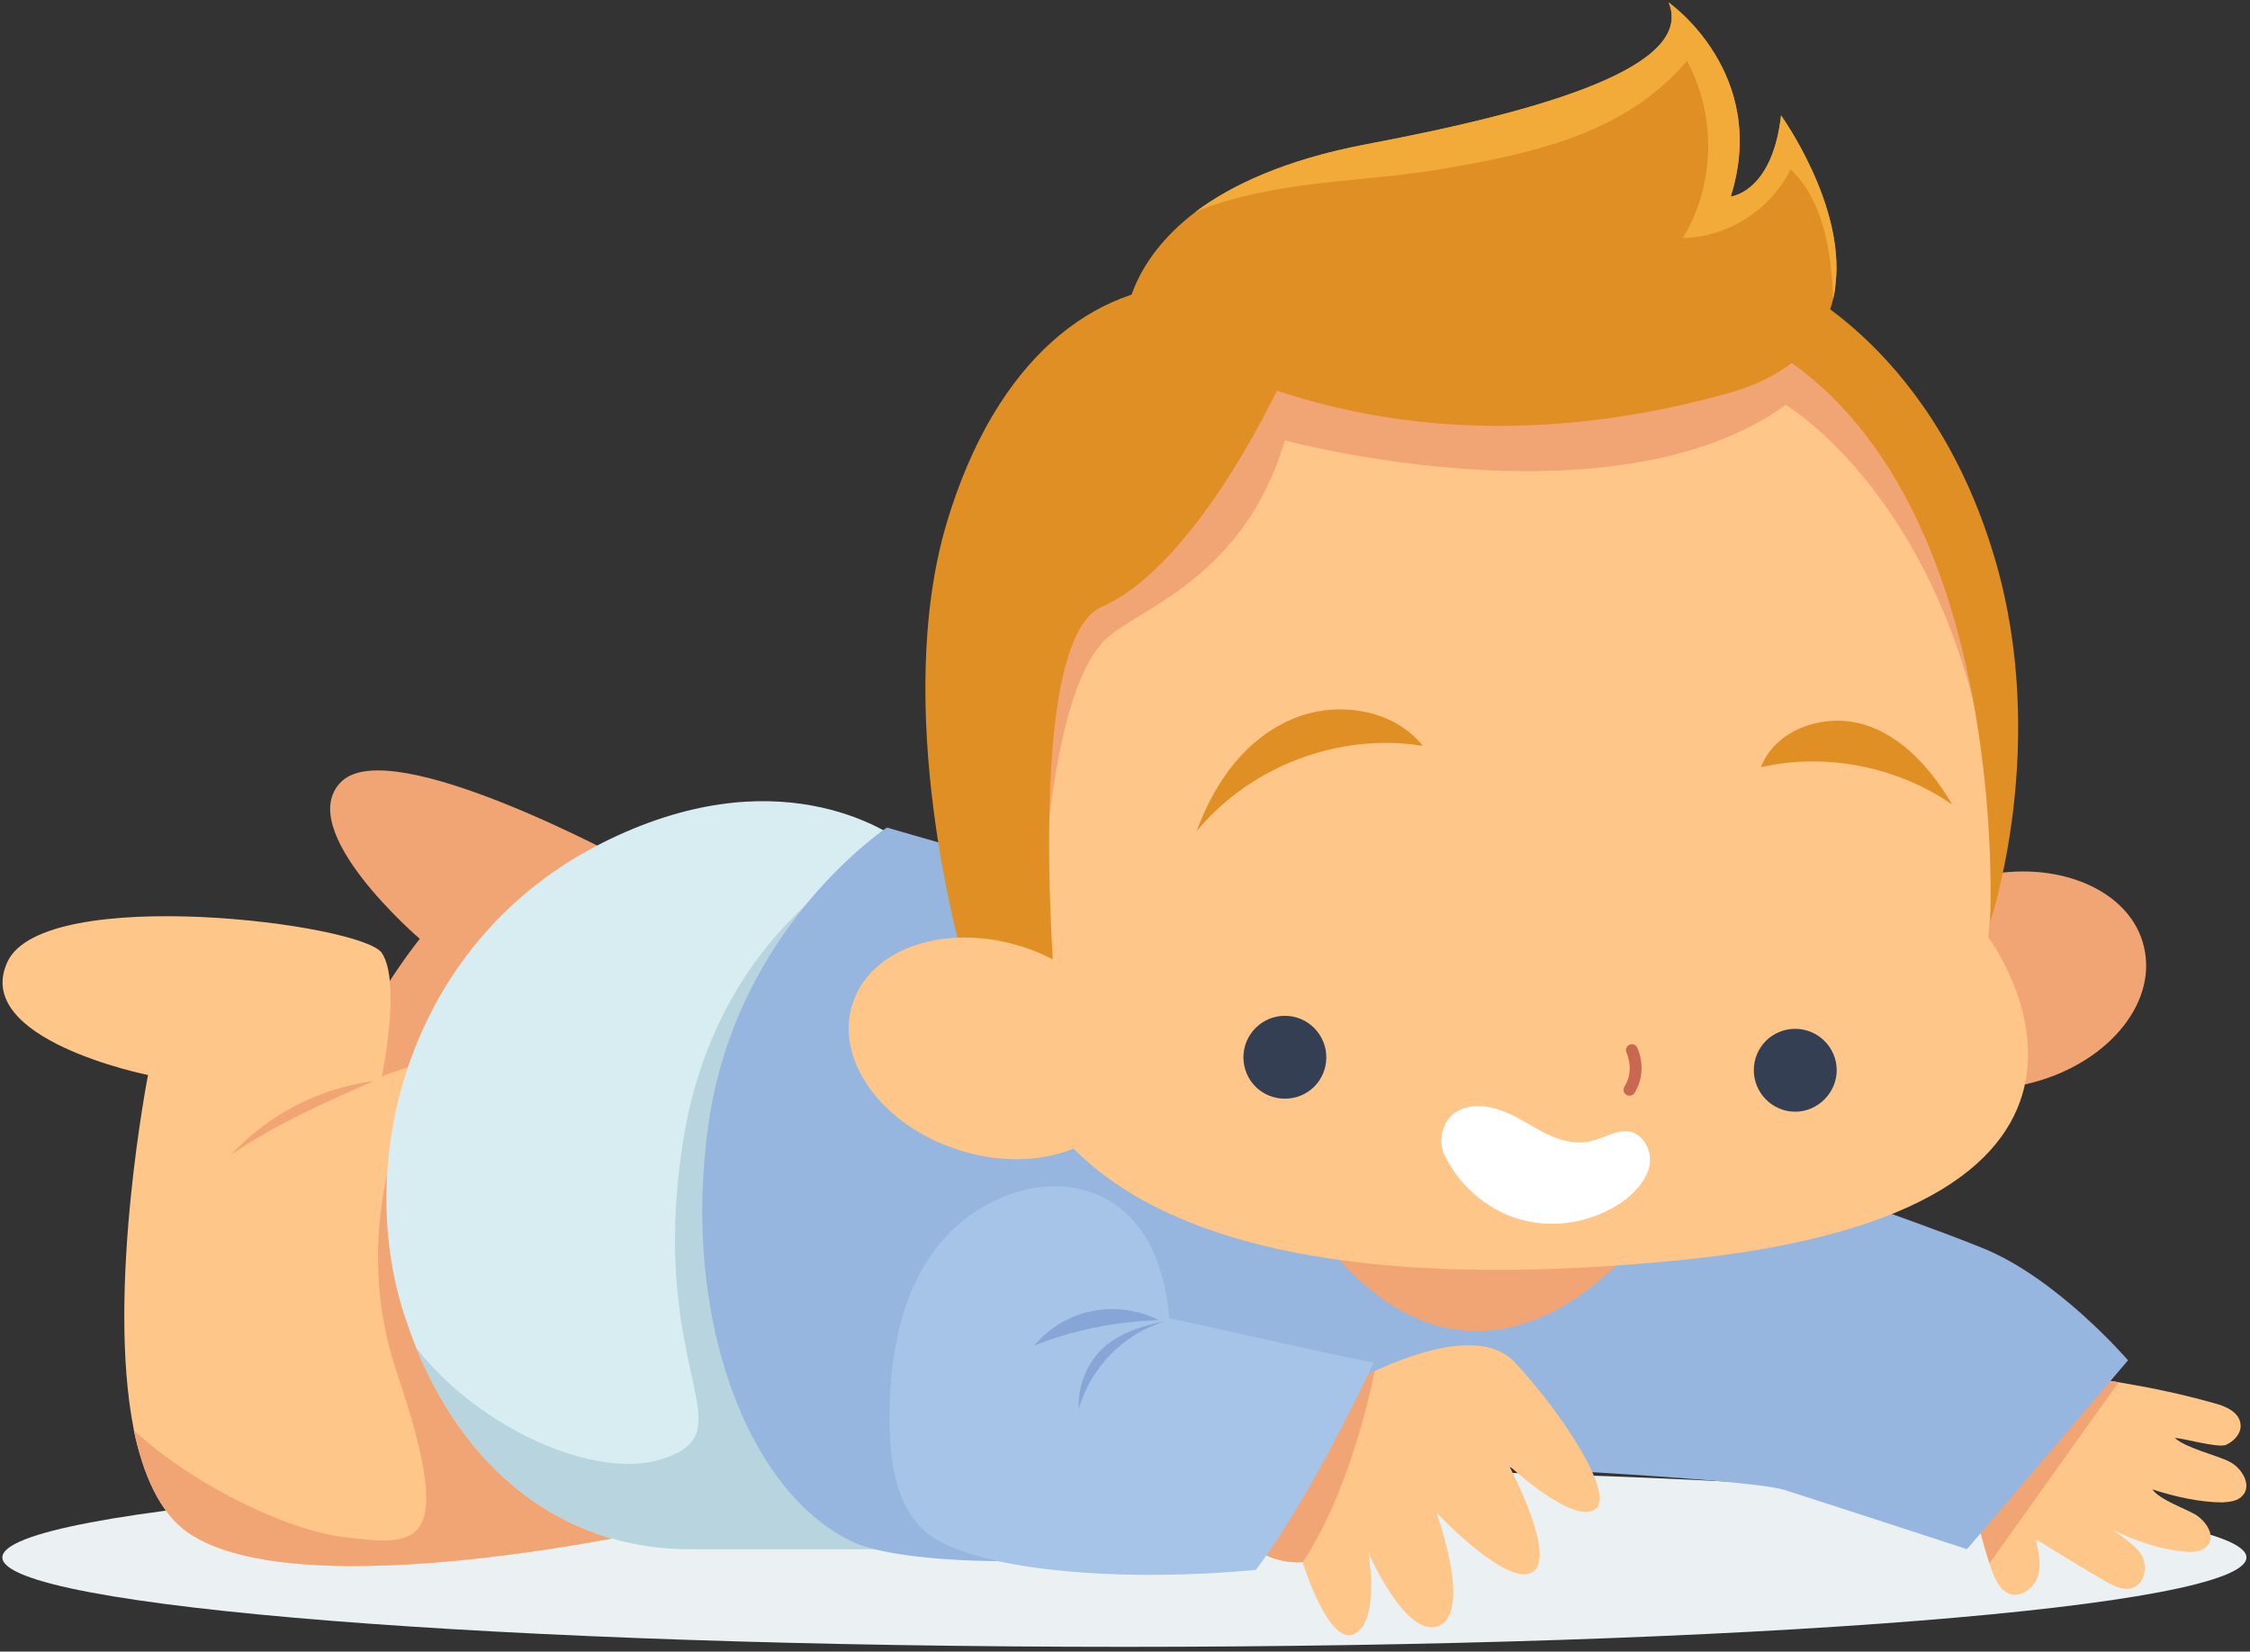 <svg version="1.2" xmlns="http://www.w3.org/2000/svg" viewBox="0 0 380 279" width="380" height="279">
	<rect x="0" y="0" width="380" height="279" fill="#333333" stroke="none"/>
	<title>14852561_5523262-ai</title>
	<style>
		.s0 { fill: #ebf1f2 } 
		.s1 { fill: #f2a574 } 
		.s2 { fill: #fec689 } 
		.s3 { fill: #d8edf2 } 
		.s4 { fill: #b8d4de } 
		.s5 { fill: #96b5df } 
		.s6 { fill: #a5c4e8 } 
		.s7 { fill: #87a5d6 } 
		.s8 { fill: #e08f24 } 
		.s9 { fill: #343f54 } 
		.s10 { fill: none;stroke: #c96751;stroke-linecap: round;stroke-miterlimit:10;stroke-width: 2 } 
		.s11 { fill: #ffffff } 
		.s12 { fill: #f2ab38 } 
	</style>
	<g id="OBJECTS">
		<g id="&lt;Group&gt;">
			<path id="&lt;Path&gt;" class="s0" d="m379.4 263.1c0 8.4-84.8 15.1-189.5 15.1-104.6 0-189.5-6.7-189.5-15.1 0-8.4 84.9-15.2 189.5-15.2 104.7 0 189.5 6.8 189.5 15.2z"/>
			<g id="&lt;Group&gt;">
				<g id="&lt;Group&gt;">
					<path id="&lt;Path&gt;" class="s1" d="m106 145.5c0 0-39.8-21.7-48.3-13.5-8.4 8.1 13.2 26.6 13.2 26.6 0 0-24.9 30.4-12.3 49.1 12.5 18.6 33.3 1 33.3 1z"/>
					<g id="&lt;Group&gt;">
						<g id="&lt;Group&gt;">
							<path id="&lt;Path&gt;" class="s2" d="m112.8 258c0 0-62.2 14.2-81.2 0.8-4.6-3.3-7.4-9.6-9-17.2v-0.1c-4.7-23.5 2.4-59.9 2.4-59.9 0 0-30-6-23.7-19.2 6.3-13.1 59.9-6.4 63.2-1.4 3.3 5 0 20.8 0 20.8l7.8-2.7 4.1-1.4 3-1.1 2.9 7.2z"/>
							<path id="&lt;Path&gt;" class="s1" d="m63.1 182.6c-8.3 3.7-16.6 7.3-24.1 12.5 6.2-6.7 14.6-11.2 24.1-12.5z"/>
						</g>
						<path id="&lt;Path&gt;" class="s1" d="m112.8 258c0 0-62.2 14.2-81.2 0.8-4.6-3.3-7.4-9.6-9-17.2 9.5 8.9 25.3 16.7 35.1 18 13.1 1.7 19.4 2.1 9.3-27.8-7.9-23.3 1-44.5 5.3-52.7 1.2-2.3 2.1-3.6 2.1-3.6 0 0 0.7 0.8 2 2.2 1.4 1.4 3.5 3.5 5.9 6.1z"/>
					</g>
					<g id="&lt;Group&gt;">
						<path id="&lt;Path&gt;" class="s3" d="m153.9 261.7c0 0-17.2 0-37.6 0-18.8 0-36.5-10.8-46-34q-1-2.5-1.9-5.2c-8.9-26.9 0.8-63.7 33.3-80.1 29.2-14.7 48-2.3 51.5 0.4q0.6 0.4 0.6 0.5z"/>
						<path id="&lt;Path&gt;" class="s4" d="m153.9 261.7c0 0-17.2 0-37.6 0-18.8 0-36.5-10.8-46-34 11 14 30.3 22.1 41.1 18.9 15.5-4.7-2.1-14.2 3.9-53.4 6-39.2 36.7-50.9 36.7-50.9l1.2 0.5q0.6 0.4 0.6 0.5z"/>
					</g>
				</g>
				<g id="&lt;Group&gt;">
					<g id="&lt;Group&gt;">
						<g id="&lt;Group&gt;">
							<path id="&lt;Path&gt;" class="s2" d="m378.7 252.7c-0.8 0.9-2.1 1-3.3 1.1-3.9 0-8.2-1-11.9-2.2 1.2 1.7 5.4 3.2 7.2 4.2 1.8 1.1 3.4 3.4 2.3 5.1-0.9 1.2-2.6 1.4-4.1 1.2-3.9-0.3-8.7-1.9-12.1-3.7 1.6 1.2 4.3 2.9 5.1 4.7 0.7 1.8 0.3 4.3-1.6 5.1-1.5 0.6-3.2-0.2-4.6-1q-6-3.5-11.9-7.2c0.5 2.1 1 4.2 0.4 6.2-0.6 2-2.8 3.7-4.7 3.1-1.7-0.6-2.5-2.4-3.1-4q-0.2-0.6-0.4-1.2c-1.2-3.7-2.2-7.6-2.9-11.5 6.7-4.6 12.4-9.8 17.4-15.6q1.8-2 3.3-4.1 1 0.1 2 0.3 1 0.1 2 0.3c5.4 0.9 10.7 2 16 3.5 2 0.5 4.4 1.5 4.6 3.6 0.2 1.5-1.1 2.9-2.5 3.5-1.4 0.5-7-1.1-8.6-1.2 1.8 1.7 7 2.9 9.2 4 2.2 1.1 3.9 4.1 2.2 5.8z"/>
							<path id="&lt;Path&gt;" class="s1" d="m355.8 233.2l-5.3 3.8c-5 5.8-10.7 11-17.4 15.6 0.7 3.9 1.7 7.8 2.9 11.5l21.8-30.6"/>
						</g>
						<path id="&lt;Path&gt;" class="s5" d="m299.7 198.3c0 0 21.4 7 34.8 12.4 12.8 5 24.9 19.1 24.9 19.1l-27.2 31.9c0 0-24.2-7.9-30.8-10-6.7-2.1-59.5-4.4-59.5-4.4z"/>
					</g>
					<path id="&lt;Path&gt;" class="s5" d="m187.9 150.8l-38.1-11c0 0-25.3 16.7-30.1 49.8-4.8 33.1 6.7 62.7 24.4 70.9 10.5 4.9 52.1 4.8 79.8-4.2 30.2-9.9 58.1-35.2 63.8-51.9z"/>
				</g>
				<path id="&lt;Path&gt;" class="s1" d="m219.6 203.7c0 0 10 18.6 26.2 20.9 18.6 2.7 32-16.4 32-16.4z"/>
				<g id="&lt;Group&gt;">
					<g id="&lt;Group&gt;">
						<path id="&lt;Path&gt;" class="s2" d="m269.2 255.1c-3.9 2.1-13.9-7.1-14.4-7.6 0.4 0.7 8.2 15.6 4 18.1-4.2 2.5-15.6-9.4-16.2-10.1 0.3 0.9 5.9 16.6 0.5 19.1-5.5 2.6-12-12.3-12-12.3 0 0 2 11.4-2.3 13.7-4.4 2.3-8.8-12.1-8.8-12.1h-0.1c-0.4 0-4.6 0.5-9.2-3l17.4-27.2c0 0 1.6-0.9 4.1-2.1 6.3-2.9 18.1-7.3 23.6-1.5 7.7 8.2 17.5 22.8 13.4 25z"/>
						<path id="&lt;Path&gt;" class="s1" d="m232.2 231.6c-1.5 7.2-5.4 22.2-12.2 32.3h-0.1c-0.4 0-4.6 0.5-9.2-3l17.4-27.2c0 0 1.6-0.9 4.1-2.1z"/>
					</g>
					<g id="&lt;Group&gt;">
						<path id="&lt;Path&gt;" class="s6" d="m197.5 222.7c-0.7-8.2-3.7-16.9-11.5-20.6-9.8-4.6-22.1 0.6-28.4 9.4-6.3 8.8-7.7 20.3-7.3 31.1 0.3 6.1 1.6 12.7 6.4 16.5 8.9 6.7 34.7 8.1 55.4 6.1 6.9-9.1 14.9-24.4 19.9-35-10.5-2.1-26.3-5.8-34.5-7.5z"/>
						<g id="&lt;Group&gt;">
							<path id="&lt;Path&gt;" class="s7" d="m197.1 223.1c-7.1 2-12.9 7.8-14.9 14.9-0.2-3.6 1.2-7.3 3.7-9.9 2.6-2.6 6.3-4 11.2-5z"/>
							<path id="&lt;Path&gt;" class="s7" d="m195.7 223c-3.4-1.7-7.5-2.3-11.3-1.5-3.7 0.7-7.2 2.8-9.7 5.8 6.5-2.6 13.5-4 21-4.3z"/>
						</g>
					</g>
				</g>
				<g id="&lt;Group&gt;">
					<path id="&lt;Path&gt;" class="s1" d="m334.2 148.1c13.1-3.1 25.7 2.2 27.9 11.9 2.3 9.7-6.5 20-19.7 23.1-13.2 3.1-25.7-2.2-28-11.9-2.2-9.6 6.6-20 19.8-23.1z"/>
					<g id="&lt;Group&gt;">
						<path id="&lt;Path&gt;" class="s2" d="m171.7 179.2c0 0-54.6-122.3 65-132.8 119.5-10.4 100.5 91.5 99.1 111.9 0 0 34.6 46.4-53.3 54.7-87.9 8.4-105.4-20.1-110.8-33.8z"/>
						<path id="&lt;Path&gt;" class="s1" d="m175.8 158c0 0 0.6-39.7 10.8-49.9 5.3-5.2 23.5-10.2 30.4-33.7 0 0 55.5 15 84.6-6 0 0 30.3 17.9 35.3 71.1l-6.4-54.3c-6.7-13.7-28.1-36-44.3-37.8l-92.9 16.1-26.3 55z"/>
					</g>
					<g id="&lt;Group&gt;">
						<g id="&lt;Group&gt;">
							<path id="&lt;Path&gt;" class="s8" d="m202.1 140.4c9.1-11 24.1-16.7 38.2-14.4-5-6.3-14.7-7.7-22.1-4.5-7.5 3.2-12.8 10-16.1 18.9z"/>
							<path id="&lt;Path&gt;" class="s8" d="m297.4 129.6c11-2.5 23-0.1 32.3 6.3-3.5-5.9-8.3-11.5-14.9-13.5-6.6-2-14.9 0.7-17.4 7.2z"/>
						</g>
						<g id="&lt;Group&gt;">
							<path id="&lt;Path&gt;" class="s9" d="m217 171.6c3.9 0 7 3.2 7 7 0 3.9-3.1 7-7 7-3.9 0-7-3.1-7-7 0-3.8 3.1-7 7-7z"/>
							<path id="&lt;Path&gt;" class="s9" d="m303.2 173.8c3.8 0 7 3.1 7 7 0 3.8-3.2 7-7 7-3.9 0-7-3.2-7-7 0-3.9 3.1-7 7-7z"/>
						</g>
						<g id="&lt;Group&gt;">
							<path id="&lt;Path&gt;" class="s10" d="m275.6 177.4c1 2.3 0.8 4.8-0.4 6.7"/>
							<path id="&lt;Path&gt;" class="s11" d="m243.9 195c2.6 5.5 7.7 9.8 13.6 11.2 5.9 1.4 12.4 0 17.2-3.7 1.8-1.5 3.5-3.4 3.9-5.7 0.4-2.3-0.9-5-3.2-5.6-2.3-0.5-4.5 1.1-6.8 1.6-2.6 0.6-5.3-0.2-7.7-1.4-2.4-1.2-4.6-2.8-7.1-3.7-2.5-1-5.5-1.3-7.8 0.1-2.3 1.4-3.2 4.6-2.1 7.2z"/>
						</g>
					</g>
					<g id="&lt;Group&gt;">
						<path id="&lt;Path&gt;" class="s8" d="m299.9 46.8c0 0 25.8 10 36.9 47.2 9.5 31.7-0.7 61.8-0.7 61.8 0 0 4-74.6-39.1-98z"/>
						<path id="&lt;Path&gt;" class="s8" d="m217 63.2c0 0-14.3 32-30.9 39.3-13.6 5.9-7.6 69.1-7.6 69.1l-16.1-10.6c0 0-11.9-41.2-2.5-72.7 8.3-27.7 24.9-40.3 42.2-40.3z"/>
						<g id="&lt;Group&gt;">
							<path id="&lt;Path&gt;" class="s8" d="m310 48c0 0 0 0 0 0q-0.1 1.3-0.4 2.5c-1.6 6.7-6.6 12.9-18 16-63.8 17.7-101.3-13.4-101.3-13.4 0 0 0.7-9 11.6-17.3 6-4.5 15.1-8.8 28.7-11.4 30.8-5.8 55.7-13.3 51.2-24 0 0 17.1 11.9 10.5 32.8 0.8-0.1 7.1-1.4 8.5-13.7 0 0 10.8 15 9.2 28.5z"/>
							<path id="&lt;Path&gt;" class="s12" d="m310 48c0 0 0 0 0 0q-0.1 1.3-0.4 2.5c-0.3-8.7-1.9-16.9-7.2-21.9-3.3 6.8-10.6 11.5-18.2 11.6 5.5-8.9 5.7-20.8 0.7-29.9-10.6 12.5-26.5 15.7-41.7 18.3-9.5 1.6-19.2 1.8-28.6 3.6-4.3 0.8-8.6 1.9-12.7 3.6 6-4.5 15.1-8.8 28.7-11.4 30.8-5.8 55.7-13.3 51.2-24 0 0 17.1 11.9 10.5 32.8 0.8-0.1 7.1-1.4 8.5-13.7 0 0 10.8 15 9.2 28.5z"/>
						</g>
					</g>
					<path id="&lt;Path&gt;" class="s2" d="m144 169.5c3.1-9.5 16-13.7 28.9-9.5 12.8 4.2 20.8 15.3 17.7 24.7-3.1 9.5-16.1 13.7-28.9 9.5-12.9-4.2-20.8-15.3-17.7-24.7z"/>
				</g>
			</g>
		</g>
	</g>
</svg>